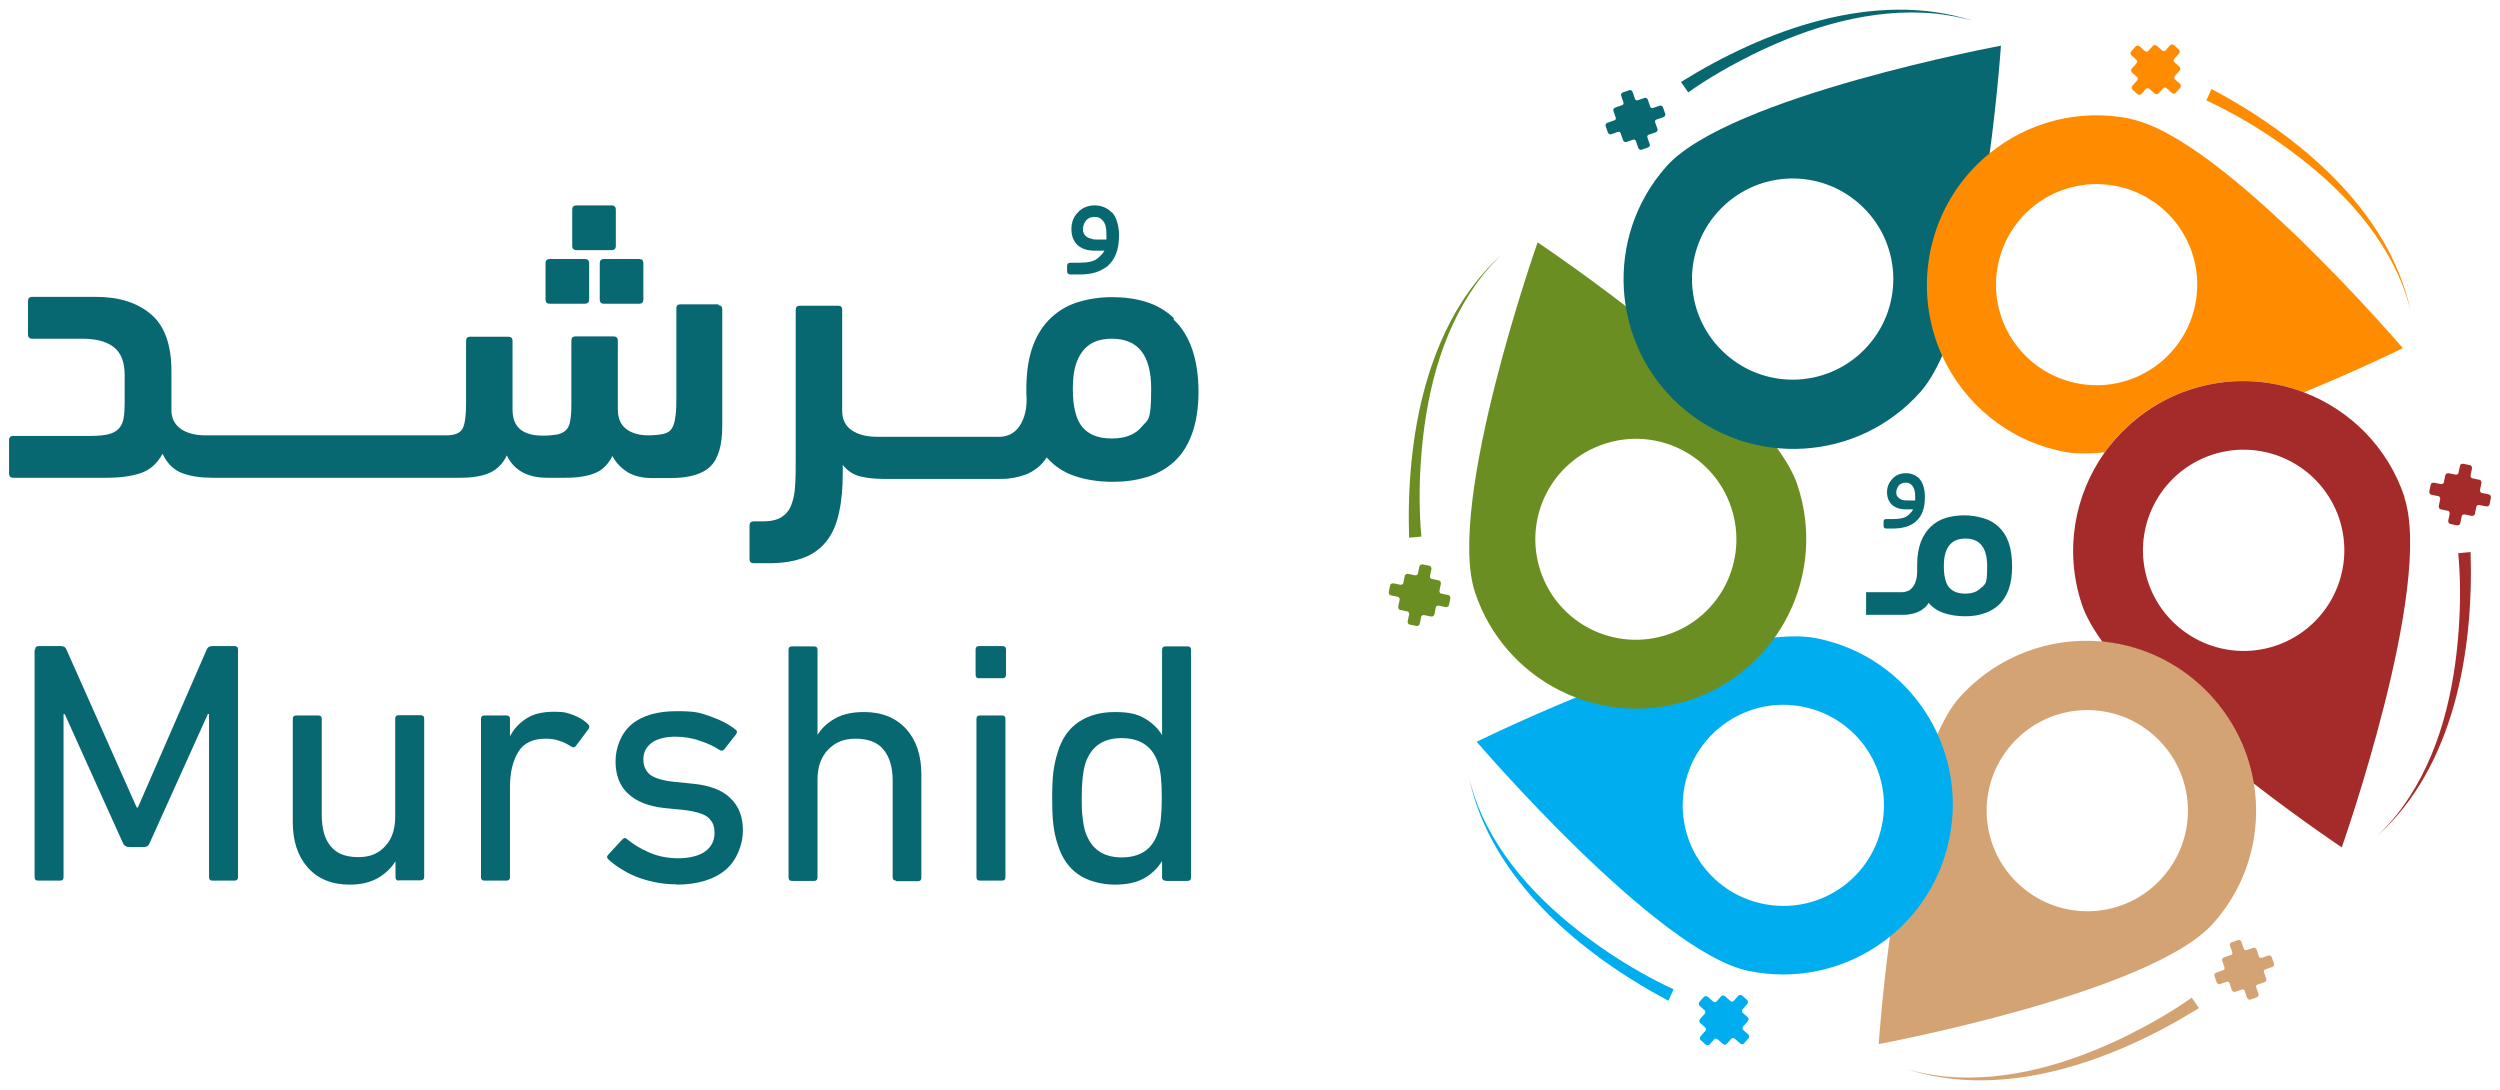 <svg width="156" height="68" viewBox="0 0 156 68" fill="none" xmlns="http://www.w3.org/2000/svg">
<path d="M44.854 18.989H42.456C42.276 18.989 42.205 19.078 42.205 19.239V24.625C42.205 25.179 42.205 25.627 42.151 25.949C42.115 26.271 42.044 26.539 41.936 26.718C41.829 26.897 41.65 27.022 41.399 27.076C41.149 27.13 40.827 27.165 40.397 27.165C39.967 27.165 39.394 27.04 39.054 26.754C38.714 26.485 38.553 26.074 38.553 25.519V21.261C38.553 21.082 38.463 20.993 38.302 20.993H35.903C35.724 20.993 35.653 21.082 35.653 21.261V25.179C35.653 25.627 35.635 25.985 35.581 26.253C35.545 26.521 35.456 26.7 35.313 26.843C35.187 26.969 35.008 27.058 34.776 27.112C34.543 27.148 34.239 27.183 33.863 27.183C32.609 27.183 31.983 26.646 31.983 25.573V21.279C31.983 21.1 31.893 21.011 31.732 21.011H29.333C29.154 21.011 29.083 21.1 29.083 21.279V25.197C29.083 25.949 29.011 26.468 28.868 26.736C28.725 27.022 28.385 27.165 27.848 27.165H13.275H12.828C12.165 27.165 11.646 27.022 11.27 26.754C10.894 26.485 10.697 26.092 10.697 25.591V23.158C10.697 21.512 10.268 20.331 9.426 19.615C8.567 18.881 7.421 18.524 5.971 18.524H2.015C1.836 18.524 1.746 18.613 1.746 18.792V20.867C1.746 21.046 1.836 21.136 2.015 21.136H5.13C6.007 21.136 6.67 21.315 7.117 21.673C7.565 22.03 7.779 22.621 7.779 23.408V25.144C7.779 25.519 7.762 25.841 7.708 26.11C7.672 26.36 7.565 26.575 7.421 26.736C7.278 26.897 7.063 27.022 6.777 27.094C6.49 27.165 6.132 27.201 5.667 27.201H0.833C0.654 27.201 0.565 27.291 0.565 27.47V29.545C0.565 29.724 0.654 29.813 0.833 29.813H6.652C7.529 29.813 8.263 29.706 8.818 29.509C9.373 29.312 9.82 28.919 10.143 28.311C10.429 28.919 10.841 29.33 11.378 29.527C11.915 29.724 12.541 29.813 13.257 29.813H28.707C29.494 29.813 30.121 29.706 30.587 29.491C31.034 29.277 31.392 28.919 31.625 28.418C32.072 29.348 32.914 29.813 34.149 29.813H35.295C36.083 29.813 36.691 29.706 37.157 29.509C37.622 29.312 37.962 28.955 38.213 28.454C38.446 28.883 38.768 29.223 39.179 29.473C39.591 29.724 40.128 29.831 40.719 29.831H41.829C43.011 29.831 43.852 29.581 44.335 29.098C44.837 28.597 45.069 27.756 45.069 26.557V19.311C45.069 19.132 44.98 19.043 44.819 19.043L44.854 18.989Z" fill="#076871"/>
<path d="M73.229 19.83C72.746 19.383 72.191 19.043 71.528 18.846C70.866 18.631 70.15 18.542 69.398 18.542C68.646 18.542 67.93 18.649 67.286 18.846C66.641 19.043 66.086 19.365 65.603 19.812C65.12 20.259 64.744 20.832 64.475 21.529C64.207 22.227 64.063 23.086 64.045 24.088V24.482C64.045 24.607 64.045 24.732 64.063 24.875C64.063 25.323 64.01 25.698 63.902 26.002C63.795 26.307 63.669 26.539 63.508 26.736C63.347 26.915 63.186 27.04 62.989 27.13C62.792 27.201 62.613 27.255 62.416 27.255H55.166H54.718C54.056 27.255 53.537 27.112 53.143 26.843C52.749 26.575 52.552 26.163 52.552 25.645V19.329C52.552 19.15 52.463 19.078 52.302 19.078H49.903C49.724 19.078 49.652 19.168 49.652 19.347V28.633C49.652 29.259 49.652 29.813 49.616 30.279C49.599 30.762 49.509 31.155 49.384 31.495C49.258 31.835 49.044 32.086 48.775 32.264C48.489 32.443 48.113 32.533 47.611 32.533H47.038C46.859 32.533 46.77 32.622 46.77 32.801V34.877C46.77 35.056 46.859 35.145 47.038 35.145H48.005C48.864 35.145 49.599 35.02 50.189 34.787C50.78 34.555 51.245 34.197 51.604 33.732C51.962 33.267 52.212 32.676 52.355 31.978C52.517 31.28 52.588 30.457 52.588 29.509V29.008C52.875 29.384 53.251 29.616 53.662 29.724C54.092 29.831 54.593 29.885 55.184 29.885H62.345C62.595 29.885 62.846 29.885 63.132 29.831C63.401 29.796 63.669 29.724 63.938 29.634C64.207 29.545 64.457 29.402 64.69 29.223C64.941 29.044 65.137 28.811 65.317 28.543C65.782 29.08 66.373 29.473 67.071 29.706C67.769 29.939 68.539 30.064 69.416 30.064C70.293 30.064 70.938 29.956 71.6 29.76C72.262 29.545 72.817 29.223 73.301 28.776C73.784 28.328 74.142 27.738 74.393 27.04C74.643 26.342 74.787 25.466 74.787 24.446C74.787 23.426 74.643 22.496 74.375 21.744C74.106 20.993 73.73 20.402 73.247 19.955L73.229 19.83ZM71.242 26.629C70.848 27.112 70.222 27.362 69.38 27.362C68.539 27.362 67.948 27.13 67.536 26.646C67.142 26.163 66.945 25.376 66.945 24.267C66.945 23.158 67.142 22.478 67.536 21.941C67.93 21.404 68.539 21.136 69.38 21.136C71.027 21.136 71.833 22.174 71.833 24.267C71.833 26.36 71.636 26.146 71.242 26.629Z" fill="#076871"/>
<path d="M2.194 40.531C2.194 40.387 2.266 40.316 2.409 40.316H3.805C3.984 40.316 4.092 40.387 4.145 40.531L8.531 50.389H8.603L12.899 40.531C12.953 40.387 13.078 40.316 13.239 40.316H14.636C14.779 40.316 14.851 40.387 14.851 40.531V54.736C14.851 54.88 14.779 54.951 14.636 54.951H13.257C13.114 54.951 13.043 54.88 13.043 54.736V44.556H12.971L9.337 52.607C9.265 52.786 9.14 52.858 8.943 52.858H8.084C7.887 52.858 7.744 52.768 7.672 52.607L4.038 44.556H3.966V54.736C3.966 54.88 3.895 54.951 3.751 54.951H2.373C2.23 54.951 2.158 54.88 2.158 54.736V40.531H2.194Z" fill="#076871"/>
<path d="M24.894 54.951C24.75 54.951 24.679 54.88 24.679 54.736V53.77H24.661C24.392 54.2 24.017 54.54 23.551 54.808C23.086 55.059 22.513 55.202 21.832 55.202C20.705 55.202 19.828 54.844 19.201 54.128C18.574 53.413 18.27 52.482 18.27 51.301V44.86C18.27 44.717 18.342 44.645 18.485 44.645H19.863C20.006 44.645 20.078 44.717 20.078 44.86V50.854C20.078 51.695 20.257 52.357 20.633 52.804C21.009 53.269 21.582 53.484 22.352 53.484C23.122 53.484 23.623 53.251 24.035 52.804C24.464 52.339 24.661 51.731 24.661 50.961V44.842C24.661 44.699 24.733 44.628 24.876 44.628H26.254C26.398 44.628 26.469 44.699 26.469 44.842V54.719C26.469 54.862 26.398 54.933 26.254 54.933H24.876L24.894 54.951Z" fill="#076871"/>
<path d="M30.229 54.951C30.085 54.951 30.014 54.88 30.014 54.736V44.86C30.014 44.717 30.085 44.646 30.229 44.646H31.607C31.75 44.646 31.822 44.717 31.822 44.86V45.916H31.84C32.072 45.469 32.413 45.111 32.86 44.825C33.308 44.538 33.88 44.413 34.579 44.413C35.277 44.413 35.384 44.484 35.76 44.61C36.118 44.753 36.441 44.932 36.691 45.182C36.798 45.29 36.798 45.379 36.727 45.486L35.939 46.542C35.85 46.649 35.76 46.667 35.635 46.578C35.384 46.417 35.134 46.292 34.883 46.22C34.632 46.131 34.346 46.095 34.042 46.095C33.254 46.095 32.681 46.363 32.341 46.918C32.001 47.472 31.822 48.206 31.822 49.101V54.736C31.822 54.88 31.75 54.951 31.607 54.951H30.229Z" fill="#076871"/>
<path d="M42.223 55.184C41.722 55.184 41.256 55.13 40.827 55.041C40.397 54.951 40.003 54.826 39.645 54.683C39.287 54.54 38.983 54.361 38.696 54.182C38.41 54.003 38.177 53.824 37.962 53.627C37.855 53.52 37.855 53.43 37.962 53.323L38.839 52.375C38.947 52.267 39.036 52.267 39.144 52.375C39.538 52.697 40.003 52.983 40.558 53.216C41.113 53.448 41.704 53.556 42.33 53.556C42.957 53.556 43.655 53.413 44.031 53.108C44.407 52.822 44.586 52.446 44.586 51.981C44.586 51.516 44.461 51.266 44.192 51.015C43.923 50.782 43.386 50.621 42.581 50.532L41.489 50.425C40.468 50.317 39.699 50.013 39.179 49.512C38.66 49.029 38.41 48.349 38.41 47.508C38.41 46.667 38.75 45.755 39.412 45.2C40.075 44.645 41.023 44.377 42.241 44.377C43.458 44.377 43.691 44.484 44.317 44.699C44.944 44.914 45.463 45.182 45.893 45.522C46 45.594 46.018 45.701 45.928 45.826L45.194 46.757C45.105 46.864 45.016 46.864 44.89 46.792C44.568 46.578 44.156 46.381 43.655 46.22C43.154 46.041 42.653 45.969 42.115 45.969C41.578 45.969 40.988 46.095 40.647 46.363C40.307 46.632 40.146 46.971 40.146 47.383C40.146 47.794 40.289 48.117 40.576 48.349C40.862 48.564 41.399 48.725 42.169 48.796L43.243 48.904C44.299 49.011 45.069 49.297 45.588 49.816C46.108 50.317 46.358 50.979 46.358 51.82C46.358 52.661 46 53.663 45.284 54.271C44.568 54.88 43.53 55.202 42.187 55.202L42.223 55.184Z" fill="#076871"/>
<path d="M55.918 54.951C55.775 54.951 55.703 54.88 55.703 54.736V48.707C55.703 47.884 55.506 47.222 55.13 46.775C54.754 46.309 54.163 46.095 53.394 46.095C52.624 46.095 52.123 46.327 51.675 46.775C51.245 47.222 51.013 47.848 51.013 48.617V54.754C51.013 54.898 50.941 54.969 50.798 54.969H49.419C49.276 54.969 49.205 54.898 49.205 54.754V40.548C49.205 40.405 49.276 40.334 49.419 40.334H50.798C50.941 40.334 51.013 40.405 51.013 40.548V45.826H51.031C51.281 45.433 51.639 45.093 52.123 44.825C52.606 44.556 53.197 44.431 53.913 44.431C55.041 44.431 55.9 44.789 56.544 45.486C57.171 46.184 57.493 47.133 57.493 48.313V54.772C57.493 54.915 57.422 54.987 57.278 54.987H55.9L55.918 54.951Z" fill="#076871"/>
<path d="M61.092 42.32C60.948 42.32 60.877 42.248 60.877 42.105V40.531C60.877 40.387 60.948 40.316 61.092 40.316H62.559C62.703 40.316 62.774 40.387 62.774 40.531V42.105C62.774 42.248 62.703 42.32 62.559 42.32H61.092ZM61.145 54.951C61.002 54.951 60.93 54.88 60.93 54.736V44.86C60.93 44.717 61.002 44.645 61.145 44.645H62.524C62.667 44.645 62.739 44.717 62.739 44.86V54.736C62.739 54.88 62.667 54.951 62.524 54.951H61.145Z" fill="#076871"/>
<path d="M72.728 54.951C72.585 54.951 72.513 54.88 72.513 54.736V53.752H72.495C72.244 54.164 71.904 54.504 71.421 54.79C70.956 55.059 70.329 55.202 69.559 55.202C68.789 55.202 67.894 54.987 67.303 54.575C66.695 54.164 66.265 53.538 66.014 52.733C65.871 52.321 65.782 51.892 65.728 51.444C65.674 50.997 65.656 50.46 65.656 49.816C65.656 49.172 65.674 48.635 65.728 48.188C65.782 47.759 65.871 47.329 66.014 46.9C66.265 46.077 66.695 45.469 67.303 45.057C67.912 44.645 68.664 44.431 69.559 44.431C70.454 44.431 70.956 44.556 71.421 44.825C71.886 45.093 72.244 45.433 72.495 45.844H72.513V40.548C72.513 40.405 72.585 40.334 72.728 40.334H74.106C74.249 40.334 74.321 40.405 74.321 40.548V54.754C74.321 54.898 74.249 54.969 74.106 54.969H72.728V54.951ZM69.989 53.502C71.17 53.502 71.922 52.983 72.262 51.928C72.352 51.677 72.406 51.391 72.441 51.051C72.477 50.711 72.495 50.281 72.495 49.763C72.495 49.244 72.477 48.832 72.441 48.492C72.406 48.17 72.352 47.866 72.262 47.616C71.922 46.578 71.152 46.059 69.989 46.059C68.825 46.059 68.091 46.578 67.733 47.616C67.644 47.902 67.59 48.224 67.554 48.564C67.518 48.904 67.5 49.315 67.5 49.763C67.5 50.21 67.5 50.639 67.554 50.997C67.59 51.337 67.644 51.659 67.733 51.928C68.091 52.983 68.843 53.502 69.989 53.502Z" fill="#076871"/>
<path d="M69.362 13.246C69.076 12.959 68.718 12.816 68.306 12.816C67.894 12.816 67.536 12.959 67.268 13.246C66.981 13.532 66.856 13.89 66.856 14.301C66.856 14.713 66.981 15.035 67.232 15.285C67.483 15.518 67.841 15.643 68.306 15.643H68.915C68.843 15.786 68.7 15.947 68.485 16.126C68.27 16.305 67.894 16.395 67.357 16.395H66.784C66.659 16.395 66.587 16.466 66.587 16.591V16.931C66.587 17.057 66.659 17.128 66.784 17.128H67.357C67.715 17.128 68.037 17.092 68.342 17.003C68.646 16.913 68.897 16.77 69.129 16.591C69.344 16.395 69.523 16.144 69.649 15.822C69.774 15.5 69.828 15.106 69.828 14.641C69.828 14.176 69.684 13.55 69.398 13.264L69.362 13.246ZM69.058 14.945H68.395C68.324 14.945 68.234 14.945 68.145 14.91C68.055 14.892 67.966 14.856 67.876 14.82C67.787 14.766 67.715 14.713 67.662 14.623C67.608 14.534 67.572 14.427 67.572 14.301C67.572 14.176 67.626 13.943 67.751 13.782C67.876 13.621 68.055 13.532 68.306 13.532C68.557 13.532 68.7 13.621 68.843 13.8C68.986 13.979 69.04 14.248 69.04 14.605V14.945H69.058Z" fill="#076871"/>
<path d="M34.31 18.953H36.494C36.673 18.953 36.763 18.864 36.763 18.685V16.43C36.763 16.251 36.673 16.162 36.494 16.162H34.31C34.131 16.162 34.042 16.251 34.042 16.43V18.685C34.042 18.864 34.131 18.953 34.31 18.953Z" fill="#076871"/>
<path d="M37.425 16.43V18.685C37.425 18.864 37.515 18.953 37.694 18.953H39.878C40.057 18.953 40.146 18.864 40.146 18.685V16.43C40.146 16.251 40.057 16.162 39.878 16.162H37.694C37.515 16.162 37.425 16.251 37.425 16.43Z" fill="#076871"/>
<path d="M35.975 15.607H38.159C38.338 15.607 38.428 15.518 38.428 15.339V13.085C38.428 12.906 38.338 12.816 38.159 12.816H35.975C35.796 12.816 35.706 12.906 35.706 13.085V15.339C35.706 15.518 35.796 15.607 35.975 15.607Z" fill="#076871"/>
<path d="M116.498 38.365H118.718C118.843 38.365 118.986 38.365 119.148 38.33C119.309 38.312 119.452 38.276 119.595 38.222C119.738 38.169 119.882 38.097 120.007 37.99C120.15 37.9 120.257 37.775 120.347 37.614C120.598 37.918 120.92 38.133 121.314 38.258C121.69 38.383 122.119 38.455 122.603 38.455C123.086 38.455 123.444 38.401 123.802 38.276C124.16 38.169 124.482 37.972 124.733 37.739C124.984 37.507 125.198 37.167 125.342 36.773C125.485 36.38 125.556 35.897 125.556 35.342C125.556 34.787 125.485 34.268 125.342 33.857C125.198 33.445 124.984 33.123 124.715 32.873C124.447 32.622 124.142 32.443 123.766 32.336C123.39 32.229 123.014 32.157 122.585 32.157C122.155 32.157 121.779 32.211 121.421 32.318C121.063 32.425 120.759 32.604 120.49 32.855C120.222 33.105 120.025 33.41 119.864 33.803C119.72 34.197 119.631 34.662 119.631 35.217V35.431C119.631 35.503 119.631 35.574 119.631 35.646C119.631 35.897 119.595 36.093 119.541 36.272C119.488 36.433 119.416 36.576 119.327 36.666C119.237 36.773 119.148 36.845 119.04 36.88C118.933 36.916 118.825 36.952 118.718 36.952H116.444V38.383L116.498 38.365ZM123.659 36.63C123.444 36.898 123.104 37.042 122.638 37.042C122.173 37.042 121.851 36.916 121.618 36.648C121.403 36.38 121.296 35.95 121.296 35.342C121.296 34.733 121.403 34.358 121.618 34.054C121.833 33.767 122.173 33.606 122.638 33.606C123.551 33.606 123.999 34.179 123.999 35.342C123.999 36.505 123.892 36.38 123.677 36.648L123.659 36.63Z" fill="#076871"/>
<path d="M119.774 29.867C119.541 29.652 119.273 29.527 118.933 29.527C118.593 29.527 118.324 29.634 118.091 29.867C117.877 30.1 117.751 30.368 117.751 30.708C117.751 31.048 117.859 31.298 118.056 31.495C118.252 31.674 118.539 31.781 118.897 31.781H119.38C119.327 31.889 119.219 32.032 119.04 32.175C118.861 32.318 118.557 32.39 118.145 32.39H117.697C117.59 32.39 117.536 32.443 117.536 32.551V32.819C117.536 32.926 117.59 32.98 117.697 32.98H118.145C118.431 32.98 118.682 32.944 118.933 32.873C119.165 32.801 119.38 32.694 119.559 32.533C119.738 32.372 119.882 32.175 119.971 31.925C120.078 31.674 120.114 31.352 120.114 30.976C120.114 30.601 120.007 30.1 119.774 29.885V29.867ZM119.523 31.227H118.986C118.933 31.227 118.861 31.227 118.79 31.209C118.718 31.209 118.646 31.173 118.575 31.137C118.503 31.102 118.449 31.048 118.396 30.976C118.342 30.905 118.324 30.815 118.324 30.726C118.324 30.636 118.378 30.439 118.467 30.314C118.575 30.189 118.718 30.117 118.915 30.117C119.112 30.117 119.237 30.189 119.344 30.332C119.452 30.475 119.506 30.69 119.506 30.976V31.245L119.523 31.227Z" fill="#076871"/>
<path d="M137.247 42.66C135.492 41.103 133.38 40.226 131.214 40.029C133.326 42.946 137.354 46.345 140.684 48.904C140.308 46.578 139.162 44.341 137.247 42.66Z" fill="#A52A2A"/>
<path d="M153.502 29.062L153.412 29.491C153.412 29.581 153.305 29.634 153.215 29.616L152.786 29.527C152.696 29.527 152.607 29.563 152.589 29.652L152.499 30.082C152.499 30.171 152.392 30.225 152.302 30.207L151.873 30.117C151.783 30.117 151.694 30.153 151.676 30.243L151.586 30.672C151.586 30.762 151.622 30.851 151.711 30.869L152.141 30.958C152.231 30.958 152.284 31.066 152.266 31.155L152.177 31.585C152.177 31.674 152.213 31.764 152.302 31.781L152.732 31.871C152.821 31.871 152.875 31.978 152.857 32.068L152.768 32.497C152.768 32.587 152.804 32.676 152.893 32.694L153.323 32.783C153.412 32.783 153.502 32.748 153.52 32.658L153.609 32.229C153.609 32.139 153.717 32.086 153.806 32.103L154.236 32.193C154.325 32.193 154.415 32.157 154.433 32.068L154.522 31.638C154.522 31.549 154.63 31.495 154.719 31.513L155.149 31.602C155.238 31.602 155.328 31.567 155.346 31.477L155.435 31.048C155.435 30.958 155.399 30.869 155.31 30.851L154.88 30.762C154.791 30.762 154.737 30.654 154.755 30.565L154.844 30.135C154.844 30.046 154.809 29.956 154.719 29.939L154.289 29.849C154.2 29.849 154.146 29.742 154.164 29.652L154.254 29.223C154.254 29.134 154.218 29.044 154.128 29.026L153.699 28.937C153.609 28.937 153.52 28.972 153.502 29.062Z" fill="#A52A2A"/>
<path d="M154.164 34.447C154.361 40.602 153.144 47.812 148.382 52.124C148.954 51.57 149.474 50.979 149.939 50.335C152.248 47.115 153.161 43.107 153.43 39.206C153.537 37.65 153.537 36.057 153.394 34.519L154.182 34.447H154.164Z" fill="#A52A2A"/>
<path d="M140.666 48.904C140.29 46.578 139.144 44.341 137.229 42.66C135.474 41.103 133.362 40.226 131.196 40.029C127.938 39.725 124.59 40.924 122.263 43.536C121.761 44.091 121.314 44.878 120.902 45.809C119.434 49.101 118.503 54.271 117.93 58.44C117.429 62.215 117.232 65.149 117.232 65.149C117.232 65.149 134.221 61.983 138.106 57.617C140.308 55.148 141.131 51.945 140.648 48.904H140.666ZM134.937 54.754C132.646 57.349 128.672 57.581 126.076 55.273C123.48 52.965 123.247 49.011 125.557 46.417C127.866 43.822 131.822 43.59 134.418 45.898C137.014 48.206 137.247 52.16 134.937 54.754Z" fill="#D4A373"/>
<path d="M141.561 59.621L141.149 59.764C141.06 59.8 140.97 59.764 140.952 59.657L140.809 59.245C140.773 59.156 140.684 59.12 140.612 59.138L140.2 59.281C140.111 59.317 140.021 59.281 140.004 59.174L139.86 58.762C139.825 58.673 139.735 58.637 139.663 58.655L139.252 58.798C139.162 58.834 139.126 58.923 139.144 58.995L139.287 59.406C139.323 59.496 139.287 59.585 139.18 59.603L138.768 59.746C138.679 59.782 138.643 59.871 138.661 59.943L138.804 60.355C138.84 60.444 138.804 60.533 138.697 60.551L138.285 60.694C138.195 60.73 138.16 60.82 138.178 60.891L138.321 61.303C138.357 61.392 138.446 61.428 138.518 61.41L138.929 61.267C139.019 61.231 139.108 61.267 139.126 61.374L139.27 61.786C139.305 61.875 139.395 61.911 139.467 61.893L139.878 61.75C139.968 61.714 140.057 61.75 140.075 61.857L140.218 62.269C140.254 62.358 140.344 62.394 140.415 62.376L140.827 62.233C140.917 62.197 140.952 62.108 140.934 62.036L140.791 61.625C140.755 61.535 140.791 61.446 140.899 61.428L141.31 61.285C141.4 61.249 141.436 61.16 141.418 61.088L141.275 60.676C141.239 60.587 141.275 60.498 141.382 60.48L141.794 60.337C141.883 60.301 141.919 60.211 141.901 60.14L141.758 59.728C141.722 59.639 141.633 59.603 141.561 59.621Z" fill="#D4A373"/>
<path d="M137.229 62.895C132.001 66.151 125.127 68.692 119.004 66.724C119.774 66.939 120.544 67.082 121.332 67.171C125.288 67.547 129.209 66.348 132.717 64.631C134.114 63.933 135.51 63.146 136.763 62.251L137.211 62.895H137.229Z" fill="#D4A373"/>
<path d="M92.151 46.292C92.151 46.292 103.394 59.424 109.123 60.587C114.851 61.768 120.472 58.082 121.636 52.339C122.818 46.596 119.13 40.996 113.383 39.833C107.637 38.652 92.133 46.292 92.133 46.292H92.151ZM112.542 44.109C115.943 44.807 118.127 48.117 117.429 51.516C116.731 54.915 113.419 57.098 110.018 56.4C106.616 55.703 104.432 52.393 105.13 48.993C105.829 45.594 109.158 43.411 112.542 44.109Z" fill="#00AEEF"/>
<path d="M109.105 64.559L108.782 64.273C108.711 64.219 108.711 64.112 108.782 64.04L109.069 63.718C109.123 63.647 109.123 63.557 109.069 63.486L108.747 63.199C108.675 63.145 108.675 63.038 108.747 62.967L109.033 62.645C109.087 62.573 109.087 62.483 109.033 62.412L108.711 62.126C108.639 62.072 108.55 62.072 108.478 62.126L108.192 62.448C108.138 62.519 108.031 62.519 107.959 62.448L107.637 62.161C107.565 62.108 107.476 62.108 107.404 62.161L107.118 62.483C107.064 62.555 106.956 62.555 106.885 62.483L106.563 62.197C106.491 62.144 106.401 62.144 106.33 62.197L106.043 62.519C105.99 62.591 105.99 62.68 106.043 62.752L106.366 63.038C106.437 63.092 106.437 63.199 106.366 63.271L106.079 63.593C106.026 63.664 106.026 63.754 106.079 63.825L106.401 64.112C106.473 64.165 106.473 64.273 106.401 64.344L106.115 64.666C106.061 64.738 106.061 64.827 106.115 64.899L106.437 65.185C106.509 65.239 106.598 65.239 106.67 65.185L106.956 64.863C107.01 64.792 107.118 64.792 107.189 64.863L107.511 65.149C107.583 65.203 107.673 65.203 107.744 65.149L108.031 64.827C108.084 64.756 108.192 64.756 108.263 64.827L108.586 65.114C108.657 65.167 108.747 65.167 108.818 65.114L109.105 64.792C109.158 64.72 109.158 64.63 109.105 64.559Z" fill="#00AEEF"/>
<path d="M104.11 62.448C98.668 59.549 93.029 54.88 91.686 48.6C91.883 49.369 92.134 50.12 92.456 50.836C94.103 54.45 97.11 57.241 100.351 59.424C101.657 60.301 103.036 61.088 104.432 61.732L104.11 62.448Z" fill="#00AEEF"/>
<path d="M95.947 15.124C95.947 15.124 90.2 31.424 92.044 36.97C93.888 42.516 99.885 45.522 105.453 43.679C111.02 41.837 114.01 35.843 112.166 30.279C110.322 24.714 95.947 15.124 95.947 15.124ZM108.03 31.674C109.122 34.966 107.35 38.509 104.056 39.6C100.762 40.691 97.218 38.92 96.126 35.628C95.034 32.336 96.806 28.794 100.1 27.702C103.394 26.611 106.938 28.382 108.03 31.674Z" fill="#6B8E23"/>
<path d="M88.589 38.938L88.678 38.509C88.678 38.419 88.786 38.365 88.875 38.383L89.305 38.473C89.394 38.473 89.484 38.437 89.502 38.348L89.591 37.918C89.591 37.829 89.699 37.775 89.788 37.793L90.218 37.883C90.308 37.883 90.397 37.847 90.415 37.757L90.504 37.328C90.504 37.238 90.469 37.149 90.379 37.131L89.95 37.042C89.86 37.042 89.806 36.934 89.824 36.845L89.914 36.415C89.914 36.326 89.878 36.236 89.788 36.218L89.359 36.129C89.269 36.129 89.216 36.022 89.233 35.932L89.323 35.503C89.323 35.413 89.287 35.324 89.198 35.306L88.768 35.217C88.678 35.217 88.589 35.252 88.571 35.342L88.481 35.771C88.481 35.861 88.374 35.914 88.285 35.897L87.855 35.807C87.765 35.807 87.676 35.843 87.658 35.932L87.569 36.362C87.569 36.451 87.461 36.505 87.372 36.487L86.942 36.398C86.852 36.398 86.763 36.433 86.745 36.523L86.656 36.952C86.656 37.042 86.691 37.131 86.781 37.149L87.21 37.238C87.3 37.238 87.354 37.346 87.336 37.435L87.246 37.865C87.246 37.954 87.282 38.044 87.372 38.061L87.801 38.151C87.891 38.151 87.945 38.258 87.927 38.348L87.837 38.777C87.837 38.867 87.873 38.956 87.962 38.974L88.392 39.063C88.481 39.063 88.571 39.028 88.589 38.938Z" fill="#6B8E23"/>
<path d="M87.927 33.553C87.73 27.398 88.947 20.188 93.709 15.876C93.136 16.43 92.617 17.021 92.151 17.665C89.842 20.885 88.929 24.893 88.661 28.794C88.553 30.35 88.553 31.942 88.696 33.481L87.909 33.553H87.927Z" fill="#6B8E23"/>
<path d="M124.858 2.851C124.858 2.851 107.869 6.017 103.985 10.383C100.1 14.749 100.494 21.458 104.862 25.34C109.248 29.223 115.943 28.829 119.828 24.464C123.713 20.08 124.858 2.851 124.858 2.851ZM116.552 21.583C114.242 24.177 110.286 24.41 107.69 22.102C105.095 19.794 104.862 15.84 107.171 13.246C109.481 10.651 113.437 10.419 116.033 12.727C118.628 15.035 118.861 18.989 116.552 21.583Z" fill="#076871"/>
<path d="M100.529 8.379L100.941 8.236C101.031 8.2 101.12 8.236 101.138 8.343L101.281 8.755C101.317 8.844 101.407 8.88 101.478 8.862L101.89 8.719C101.979 8.683 102.069 8.719 102.087 8.826L102.23 9.238C102.266 9.327 102.355 9.363 102.427 9.345L102.839 9.202C102.928 9.166 102.964 9.077 102.946 9.005L102.803 8.594C102.767 8.504 102.803 8.415 102.91 8.397L103.322 8.254C103.412 8.218 103.447 8.129 103.43 8.057L103.286 7.646C103.251 7.556 103.286 7.467 103.394 7.449L103.805 7.306C103.895 7.27 103.931 7.18 103.913 7.109L103.77 6.697C103.734 6.608 103.644 6.572 103.573 6.59L103.161 6.733C103.072 6.769 102.982 6.733 102.964 6.626L102.821 6.214C102.785 6.125 102.696 6.089 102.624 6.107L102.212 6.25C102.123 6.286 102.033 6.25 102.015 6.143L101.872 5.731C101.836 5.642 101.747 5.606 101.675 5.624L101.263 5.767C101.174 5.803 101.138 5.892 101.156 5.964L101.299 6.375C101.335 6.465 101.299 6.554 101.192 6.572L100.78 6.715C100.691 6.751 100.655 6.84 100.673 6.912L100.816 7.324C100.852 7.413 100.816 7.502 100.708 7.52L100.297 7.663C100.207 7.699 100.171 7.789 100.189 7.86L100.333 8.272C100.368 8.361 100.458 8.397 100.529 8.379Z" fill="#076871"/>
<path d="M104.88 5.123C110.107 1.867 116.981 -0.674 123.104 1.294C122.334 1.079 121.564 0.936 120.777 0.847C116.82 0.471 112.9 1.67 109.391 3.387C107.995 4.085 106.598 4.872 105.345 5.767L104.898 5.123H104.88Z" fill="#076871"/>
<path d="M132.968 7.413C129.728 6.751 126.541 7.628 124.16 9.56C122.316 11.045 120.973 13.156 120.454 15.661C119.989 17.951 120.293 20.223 121.188 22.192C122.549 25.162 125.252 27.47 128.689 28.167C129.423 28.328 130.336 28.328 131.339 28.221C132.592 26.45 134.418 25.054 136.638 24.321C139.054 23.515 141.561 23.641 143.763 24.482C147.289 23.032 149.939 21.726 149.939 21.726C149.939 21.726 138.696 8.594 132.968 7.431V7.413ZM136.978 19.025C136.28 22.424 132.95 24.607 129.566 23.909C126.165 23.211 123.981 19.884 124.679 16.502C125.377 13.102 128.689 10.92 132.091 11.617C135.492 12.315 137.676 15.625 136.978 19.025Z" fill="#FF8C00"/>
<path d="M150.046 31.03C149.008 27.899 146.627 25.573 143.763 24.482C141.561 23.641 139.054 23.515 136.638 24.321C134.418 25.054 132.61 26.468 131.339 28.221C129.441 30.887 128.797 34.376 129.906 37.704C130.139 38.419 130.587 39.206 131.178 40.029C133.344 40.226 135.456 41.103 137.21 42.66C139.108 44.359 140.272 46.578 140.648 48.904C143.655 51.23 146.126 52.876 146.126 52.876C146.126 52.876 151.872 36.576 150.028 31.03H150.046ZM141.99 40.298C138.696 41.389 135.152 39.618 134.042 36.326C132.95 33.034 134.722 29.491 138.016 28.382C141.31 27.291 144.855 29.062 145.965 32.354C147.057 35.646 145.284 39.189 141.99 40.298Z" fill="#A52A2A"/>
<path d="M132.986 3.441L133.308 3.727C133.38 3.781 133.38 3.888 133.308 3.96L133.022 4.282C132.968 4.353 132.968 4.443 133.022 4.514L133.344 4.801C133.415 4.854 133.415 4.962 133.344 5.033L133.057 5.355C133.004 5.427 133.004 5.516 133.057 5.588L133.38 5.874C133.451 5.928 133.541 5.928 133.612 5.874L133.899 5.552C133.953 5.481 134.06 5.481 134.132 5.552L134.454 5.838C134.525 5.892 134.615 5.892 134.687 5.838L134.973 5.516C135.027 5.445 135.134 5.445 135.206 5.516L135.528 5.803C135.6 5.856 135.689 5.856 135.761 5.803L136.047 5.481C136.101 5.409 136.101 5.32 136.047 5.248L135.725 4.962C135.653 4.908 135.653 4.801 135.725 4.729L136.011 4.407C136.065 4.336 136.065 4.246 136.011 4.175L135.689 3.888C135.617 3.835 135.617 3.727 135.689 3.656L135.975 3.334C136.029 3.262 136.029 3.173 135.975 3.101L135.653 2.815C135.582 2.761 135.492 2.761 135.421 2.815L135.134 3.137C135.08 3.208 134.973 3.208 134.901 3.137L134.579 2.851C134.507 2.797 134.418 2.797 134.346 2.851L134.06 3.173C134.006 3.244 133.899 3.244 133.827 3.173L133.505 2.886C133.433 2.833 133.344 2.833 133.272 2.886L132.986 3.208C132.932 3.28 132.932 3.369 132.986 3.441Z" fill="#FF8C00"/>
<path d="M137.998 5.552C143.44 8.451 149.08 13.12 150.422 19.4C150.225 18.631 149.975 17.88 149.652 17.164C148.005 13.55 144.998 10.759 141.758 8.576C140.451 7.699 139.072 6.912 137.676 6.268L137.998 5.552Z" fill="#FF8C00"/>
</svg>

